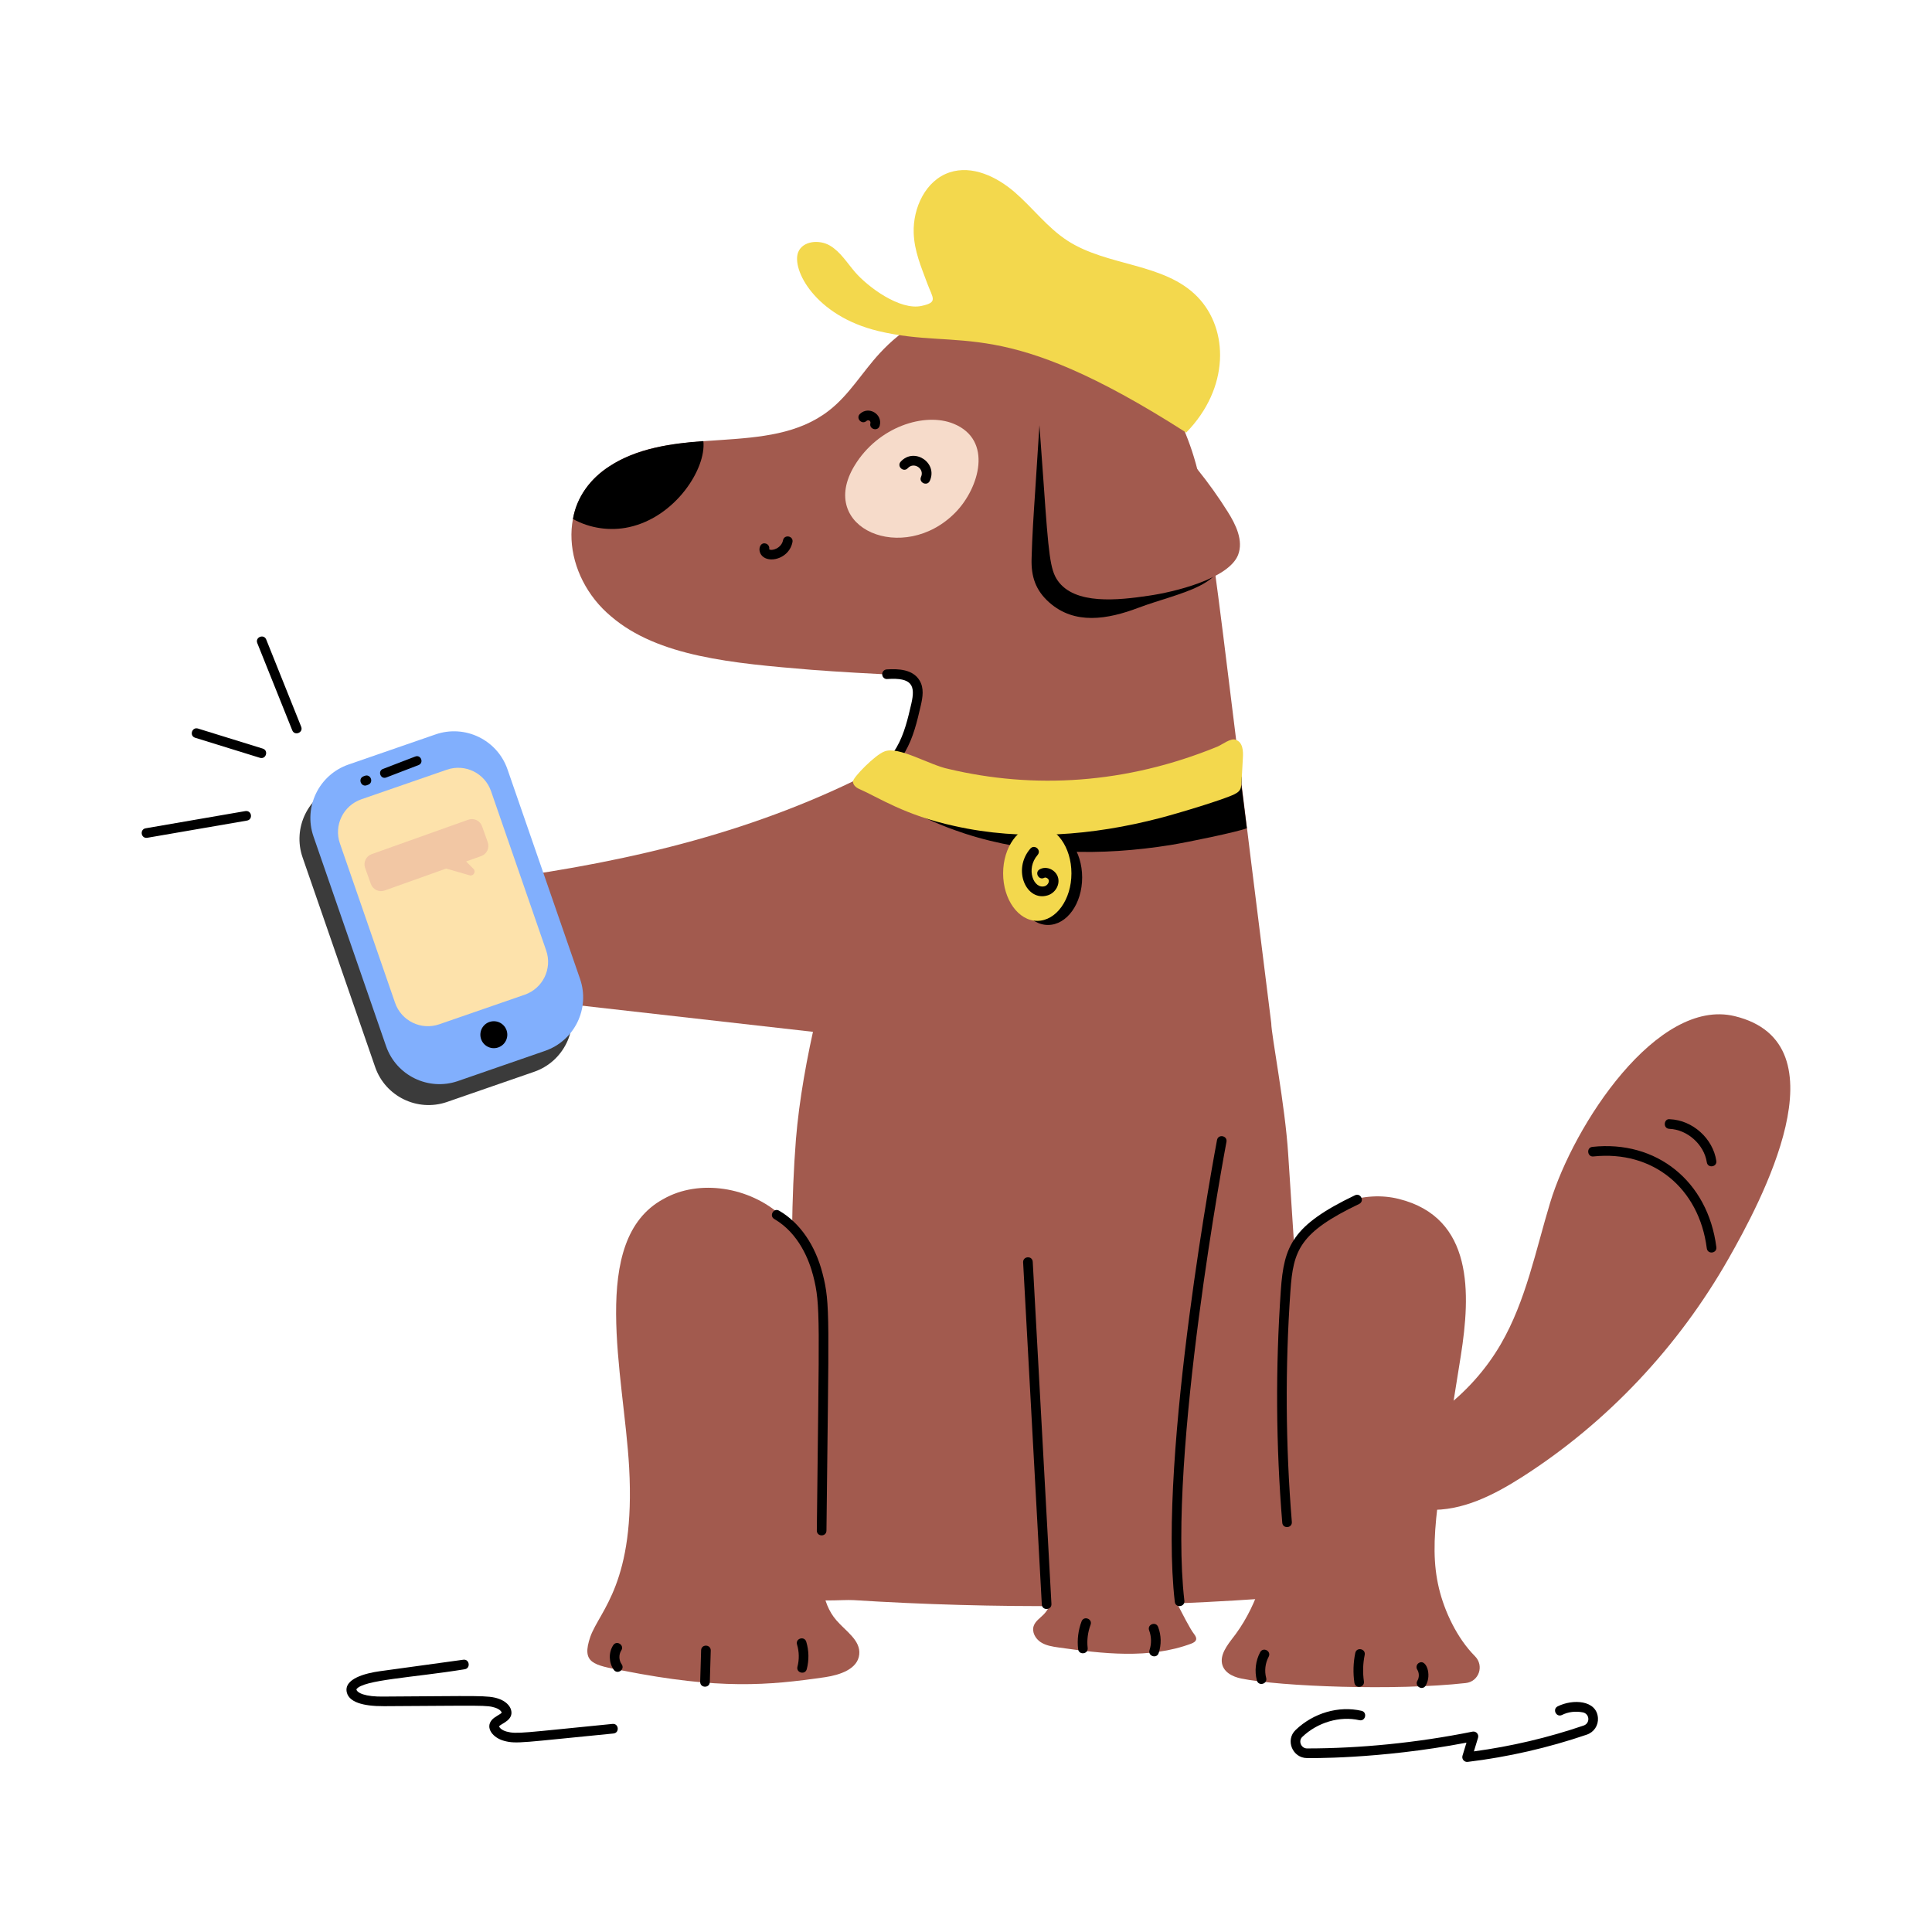 <?xml version="1.0" ?><svg xmlns="http://www.w3.org/2000/svg" xmlns:xlink="http://www.w3.org/1999/xlink" version="1.1" id="Layer_1" viewBox="0 0 150 150" style="enable-background:new 0 0 150 150;" xml:space="preserve"><style type="text/css">
	.st0{fill:#F65D11;}
	.st1{fill:#FE7528;}
	.st2{fill:#FFD54F;}
	.st3{fill:#81AFFD;}
	.st4{fill:#FFF7D7;}
	.st5{fill:#502B2F;}
	.st6{fill:#F8A823;}
	.st7{fill:#F3D84D;}
	.st8{fill:#FA4402;}
	.st9{fill:#502C30;}
	.st10{fill:#A25A4E;}
	.st11{fill:#EE2643;}
	.st12{fill:#FDE2AB;}
	.st13{fill:#A15A4D;}
	.st14{fill:#782E27;}
	.st15{fill:#F1C7A3;}
	.st16{fill:#FEC45D;}
	.st17{fill:#EB8F1A;}
	.st18{fill:#FFD550;}
	.st19{fill:#F67D01;}
	.st20{fill:#F3A22C;}
	.st21{fill:#3B3B3B;}
	.st22{fill:#EFEFEF;}
	.st23{fill:#6D6B6C;}
	.st24{fill:#F3A22D;}
	.st25{fill:#F6DBCA;}
	.st26{fill:#EF8657;}
	.st27{fill:#F2C7A4;}
	.st28{fill:#EF2643;}
	.st29{fill:#6D6C6C;}
	.st30{fill:#F75D10;}
	.st31{fill:#FE7527;}
	.st32{fill:#F5DBC9;}
	.st33{fill:#FB4402;}
	.st34{fill:#CD93D7;}
	.st35{fill:#ED6935;}
	.st36{fill:#F9A824;}
	.st37{fill:#FFE38F;}
	.st38{fill:#6A9DFB;}
	.st39{fill:#FFF2DB;}
	.st40{fill:#FFFFFF;}
	.st41{fill:#525252;}
	.st42{fill:#D57E45;}
	.st43{fill:#762B29;}
	.st44{fill:#17188A;}
	.st45{fill:#FFA600;}
	.st46{fill:#C16A48;}
	.st47{fill:#FFD41D;}
	.st48{fill:#FE5BD1;}
	.st49{fill:#3B48D7;}
	.st50{fill:#FC2B99;}
	.st51{fill:#50262D;}
	.st52{fill:#F0D851;}
	.st53{fill:#A15B4C;}
	.st54{fill:#F4A12B;}
	.st55{fill:#FEE342;}
	.st56{opacity:0.6;}
	.st57{fill:#FFB232;}
</style><g id="_x36_8"><g><path class="st21" d="M41.472,83.213c-0.102,0.035-7.227,2.503-6.787,2.351    c-2.284,0.774-4.771-0.439-5.56-2.724l-5.632-16.27    c-0.792-2.29,0.422-4.792,2.716-5.587c0.126-0.044,7.018-2.428,6.76-2.339    c2.293-0.792,4.795,0.422,5.587,2.716l5.632,16.267    C44.98,79.919,43.762,82.421,41.472,83.213z"/></g><g><path class="st10" d="M134.679,78.893c8.689,2.1,1.995,14.487-0.48,18.836    c-3.876,6.812-9.388,12.703-15.996,16.929c-2.206,1.411-4.677,2.679-7.293,2.559    c-2.616-0.12-5.304-2.111-5.322-4.729c4.542-1.081,8.591-4.092,10.934-8.13    c1.952-3.365,2.705-7.265,3.833-10.988    C122.192,87.31,128.673,77.442,134.679,78.893z"/></g><g><path d="M132.515,96.92c-0.598-4.677-4.182-7.619-8.797-7.134    c-0.476,0.065-0.583-0.69-0.079-0.744c4.959-0.532,8.961,2.65,9.618,7.783    C133.32,97.316,132.578,97.411,132.515,96.92z"/></g><g><path d="M132.516,90.238c-0.21-1.378-1.513-2.542-2.906-2.595    c-0.524-0.02-0.433-0.813,0.028-0.747c1.763,0.067,3.351,1.485,3.616,3.229    C133.33,90.613,132.591,90.727,132.516,90.238z"/></g><g><path class="st10" d="M71.343,57.916l-4.624,22.602    c-0.264-0.03,3.172,0.359-27.878-3.156c-0.706-0.143-0.96-1.181-1.368-2.042    c-1.748-3.595-2.11-7.593-1.887-8.41c0.331-0.386,0.772-0.519,1.236-0.42    c0.298,0.166,0.563,0.408,0.839,0.607c1.532,1.021,3.049,0.895,4.966,0.585    C52.868,66.017,62.437,63.225,71.343,57.916z"/></g><g><path class="st10" d="M89.739,121.457c0.606,0.772,2.353,4.622,2.959,5.394    c0.282,0.36,0.241,0.593-0.224,0.766c-3.249,1.206-6.849,0.779-10.28,0.293    c-0.485-0.069-0.988-0.145-1.397-0.414c-0.41-0.269-0.698-0.789-0.542-1.254    c0.131-0.389,0.515-0.622,0.797-0.919c0.569-0.598,0.729-1.463,0.865-2.277"/></g><g><path class="st10" d="M101.77,122.136c0.03,1.457-0.393,1.726-1.501,1.821    c-11.719,0.914-23.196,0.957-34.003,0.276c-0.916-0.055-3.123,0.21-3.874-0.265    c-1.302-0.817-0.53-4.878-0.541-6.423c-0.04-9.54-0.778-19.93-0.055-29.092    c1.001-12.172,7.482-28.411,9.414-34.113c0.32-0.938-0.364-1.898-1.346-1.931    c-2.307-0.11-4.602-0.232-6.887-0.408c-6.089-0.504-11.893-1.012-15.539-4.15    c-3.701-3.084-4.429-8.911-0.122-11.643c5.089-3.35,12.348-0.664,17.051-4.337    c1.567-1.214,2.583-2.98,3.918-4.426c7.284-7.946,19.788-3.212,23.574,5.761    c2.077,4.919,2.017,7.918,6.842,46.242c0,0.872,1.077,6.379,1.313,10.153    C100.712,100.482,101.501,111.123,101.77,122.136z"/></g><g><path class="st10" d="M66.712,128.446c-0.116,1.145-1.503,1.596-2.636,1.768    c-4.453,0.649-8.221,0.968-15.684-0.503c-2.339-0.444-3.269-0.57-2.557-2.639    c0.743-2.059,3.506-4.193,3.012-13.128c-0.395-7.18-3.191-17.677,2.655-20.85    c2.785-1.589,6.713-0.93,9.15,1.285c3.52,3.227,3.363,7.004,3.297,11.653    c-0.071,4.838-0.152,9.685-0.223,14.533c-0.023,1.835,0.01,3.856,1.21,5.234    C65.658,126.641,66.827,127.352,66.712,128.446z"/></g><g><path class="st10" d="M99.137,110.771c0.901-4.88-1.177-10.938,2.1-15.145    c1.686-2.165,4.693-3.205,7.356-2.544c5.847,1.449,5.574,7.402,4.829,12.147    c-1.682,10.714-2.575,14.408-1.705,18.071c0.428,1.803,1.406,3.887,2.8,5.289    c0.727,0.731,0.314,1.966-0.71,2.081c-5.479,0.615-14.412,0.269-17.431-0.348    c-0.686-0.14-1.455-0.512-1.518-1.304c-0.063-0.786,0.664-1.576,1.09-2.16    c1.746-2.397,2.561-5.371,2.799-8.327    C98.986,115.574,98.598,113.687,99.137,110.771z"/></g><g><path d="M48.845,40.926c-1.466,0.326-3.058,0.094-4.36-0.631    c0.275-1.707,1.371-3.153,2.827-4.09c2.098-1.38,4.802-1.784,7.297-1.959    C54.843,36.388,52.441,40.139,48.845,40.926z"/></g><g><path d="M80.886,124.57l-1.451-26.56c-0.026-0.488,0.718-0.545,0.747-0.041    l1.451,26.56C81.66,125.026,80.913,125.066,80.886,124.57z"/></g><g><path d="M91.211,124.367c-1.328-11.484,3.231-35.61,3.277-35.853    c0.093-0.49,0.827-0.343,0.734,0.14c-0.046,0.241-4.583,24.256-3.268,35.627    C92.011,124.769,91.269,124.866,91.211,124.367z"/></g><g><path d="M63.418,118.829c0.173-16.402,0.313-17.477-0.283-19.783    c-0.299-1.161-1.09-3.277-3.017-4.401c-0.426-0.248-0.052-0.896,0.377-0.646    c1.602,0.934,2.796,2.66,3.364,4.859c0.625,2.419,0.482,3.367,0.307,19.978    C64.161,119.334,63.414,119.326,63.418,118.829z"/></g><g><path d="M99.554,118.222c-0.492-5.984-0.529-12.054-0.111-18.041    c0.24-3.445,0.888-5.048,5.755-7.38c0.448-0.212,0.769,0.46,0.323,0.675    c-4.631,2.217-5.112,3.594-5.333,6.757c-0.416,5.949-0.379,11.981,0.11,17.927    C100.34,118.653,99.595,118.717,99.554,118.222z"/></g><g><path d="M89.25,128.107c0.162-0.487,0.151-1.042-0.031-1.523    c-0.175-0.463,0.525-0.728,0.699-0.265c0.246,0.648,0.26,1.367,0.042,2.023    C89.804,128.814,89.094,128.576,89.25,128.107z"/></g><g><path d="M83.704,128.031c-0.082-0.722,0.01-1.464,0.268-2.145    c0.175-0.463,0.874-0.197,0.699,0.265c-0.215,0.57-0.293,1.19-0.224,1.795    C84.503,128.44,83.759,128.52,83.704,128.031z"/></g><g><path d="M97.581,130.464c-0.191-0.726-0.097-1.522,0.257-2.185    c0.234-0.437,0.892-0.083,0.659,0.352c-0.265,0.498-0.336,1.096-0.192,1.642    C98.43,130.751,97.707,130.943,97.581,130.464z"/></g><g><path d="M105.154,130.647c-0.11-0.771-0.087-1.547,0.068-2.308    c0.1-0.488,0.831-0.333,0.732,0.15c-0.138,0.676-0.158,1.366-0.06,2.052    C105.964,131.029,105.224,131.138,105.154,130.647z"/></g><g><path d="M110.049,130.486c0.15-0.255,0.145-0.607-0.013-0.856    c-0.111-0.175-0.058-0.406,0.116-0.516c0.562-0.359,1.04,0.904,0.54,1.751    C110.442,131.292,109.797,130.912,110.049,130.486z"/></g><g><path d="M47.655,129.643c-0.396-0.552-0.415-1.336-0.047-1.907    c0.268-0.415,0.896-0.01,0.628,0.405c-0.203,0.314-0.191,0.762,0.026,1.065    C48.553,129.612,47.942,130.042,47.655,129.643z"/></g><g><path d="M54.362,130.57l0.072-2.442c0.015-0.496,0.762-0.472,0.748,0.022    l-0.072,2.441C55.095,131.09,54.348,131.068,54.362,130.57z"/></g><g><path d="M61.915,129.4c0.146-0.557,0.134-1.167-0.033-1.718    c-0.144-0.475,0.572-0.687,0.716-0.217c0.21,0.691,0.223,1.426,0.04,2.125    C62.513,130.068,61.79,129.879,61.915,129.4z"/></g><g><path class="st25" d="M74.194,39.772c1.831-1.882,2.933-5.621-0.166-6.877    c-2.241-0.908-5.844,0.228-7.68,3.253    C63.378,41.041,70.187,43.89,74.194,39.772z"/></g><g><path d="M59.276,43.251c-0.543-0.4-0.31-1.222,0.201-1.042    c0.182,0.063,0.283,0.253,0.241,0.436c0.208,0.159,0.955-0.084,1.075-0.698    c0.096-0.479,0.829-0.344,0.734,0.144C61.292,43.29,59.905,43.712,59.276,43.251    z"/></g><g><path d="M71.51,37.022c0.288-0.635-0.559-1.189-1.025-0.677    c-0.333,0.366-0.886-0.138-0.553-0.503c1.044-1.142,2.899,0.082,2.259,1.49    C71.988,37.78,71.305,37.473,71.51,37.022z"/></g><g><path d="M67.579,32.854c0.019-0.069-0.02-0.165-0.082-0.201    c-0.06-0.035-0.164-0.025-0.215,0.024c-0.362,0.34-0.872-0.204-0.514-0.543    c0.675-0.639,1.775,0.018,1.533,0.915    C68.172,33.528,67.45,33.331,67.579,32.854z"/></g><g><path d="M39.155,135.164c-0.895-0.234-1.511-1.027-0.952-1.648    c0.2-0.223,0.64-0.416,0.743-0.534c0.016-0.067-0.123-0.265-0.462-0.382    c-0.675-0.233-0.97-0.171-8.652-0.133c-1.729,0.011-2.718-0.345-2.901-1.051    c-0.28-1.076,1.456-1.512,2.559-1.664l6.478-0.891    c0.484-0.073,0.597,0.673,0.102,0.741c-3.975,0.647-7.904,0.814-8.399,1.556    c0.034,0.265,0.661,0.597,2.156,0.562c7.338-0.037,8.057-0.118,8.901,0.174    c0.49,0.169,0.855,0.501,0.953,0.867c0.209,0.782-0.728,1.039-0.922,1.256    c-0.019,0.094,0.191,0.322,0.585,0.425c0.778,0.203,1.179,0.097,8.21-0.598    c0.494-0.051,0.565,0.696,0.074,0.744    C40.554,135.278,40.114,135.414,39.155,135.164z"/></g><g><path d="M113.548,136.312l0.309-1.014c-6.846,1.316-12.479,1.198-12.379,1.198    c-1.119,0-1.711-1.392-0.887-2.18c1.382-1.326,3.343-1.895,5.113-1.49    c0.486,0.111,0.311,0.842-0.167,0.729c-1.507-0.344-3.246,0.166-4.429,1.3    c-0.329,0.316-0.087,0.893,0.37,0.893c4.064,0,8.517-0.43,12.845-1.304    c0.281-0.056,0.513,0.207,0.432,0.476l-0.322,1.057    c2.893-0.389,5.758-1.063,8.524-2.008c0.521-0.178,0.467-0.92-0.074-1.022    c-0.565-0.109-1.134-0.036-1.607,0.201c-0.442,0.221-0.777-0.447-0.334-0.669    c1.172-0.584,3.023-0.493,3.122,0.899c0.041,0.586-0.306,1.108-0.865,1.299    c-2.997,1.023-6.108,1.735-9.246,2.115    C113.686,136.826,113.47,136.572,113.548,136.312z"/></g><g><path d="M80.369,38.172c-0.117,1.735-0.233,3.469-0.277,5.202    c-0.041,1.395,0.31,2.464,1.383,3.41c1.962,1.731,4.488,1.321,6.927,0.398    c3.063-1.16,7.554-1.782,6.164-4.819c-0.224-0.49-2.522-4.241-2.918-4.846    c-2.013-3.071-4.555-5.87-7.543-8.241c-0.432-0.337-1.138-1.118-1.686-1    c-0.549,0.12-1.039,0.831-1.249,1.35    C80.789,30.564,80.848,30.945,80.369,38.172z"/></g><g><path class="st10" d="M81.033,37.609c0.379,5.447,0.503,6.617,1.074,7.451    c1.323,1.927,4.735,1.538,7.045,1.196c1.991-0.282,6.222-1.306,6.97-3.165    c0.434-1.114-0.165-2.349-0.805-3.364c-2.83-4.501-6.787-8.477-11.792-11.439    c-0.473-0.276-1.279-0.953-1.806-0.762c-0.528,0.194-0.916,0.964-1.054,1.507    C80.415,30.014,80.525,30.384,81.033,37.609z"/></g><g><path d="M67.026,59.996c0.988-0.149,1.955-0.888,2.588-1.978    c0.596-1.028,0.874-2.229,1.143-3.391c0.325-1.405,0.061-2.038-1.867-1.908    c-0.202,0.027-0.384-0.143-0.397-0.349c-0.013-0.206,0.143-0.384,0.349-0.397    c0.908-0.056,2.018-0.013,2.544,0.844c0.374,0.606,0.254,1.31,0.099,1.979    c-0.281,1.216-0.572,2.472-1.224,3.597c-0.756,1.304-1.894,2.157-3.123,2.342    C66.65,60.81,66.535,60.07,67.026,59.996z"/></g><g><path class="st3" d="M42.319,81.589c-0.102,0.035-7.227,2.503-6.787,2.351    c-2.284,0.774-4.771-0.439-5.56-2.724l-5.632-16.27    c-0.792-2.29,0.422-4.792,2.716-5.587c0.126-0.044,7.018-2.428,6.76-2.339    c2.293-0.792,4.795,0.422,5.587,2.716l5.632,16.267    C45.827,78.295,44.609,80.796,42.319,81.589z"/></g><g><path class="st12" d="M40.74,77.229l-6.639,2.297c-1.407,0.486-2.942-0.26-3.428-1.667    l-4.283-12.375c-0.486-1.407,0.261-2.942,1.667-3.428l6.639-2.297    c1.407-0.486,2.942,0.261,3.428,1.667l4.283,12.375    C42.892,75.207,42.146,76.743,40.74,77.229z"/></g><g><path class="st27" d="M37.359,66.467l-1.171,0.417l0.569,0.569    c0.221,0.222,0.003,0.593-0.298,0.506l-1.818-0.524l-4.777,1.703    c-0.437,0.156-0.917-0.072-1.072-0.509l-0.443-1.242    c-0.156-0.437,0.072-0.917,0.509-1.072l7.497-2.672    c0.437-0.156,0.917,0.072,1.072,0.509l0.443,1.242    C38.023,65.831,37.796,66.311,37.359,66.467z"/></g><g><g><path d="M28.222,60.273l0.097-0.037c0.458-0.175,0.722,0.516,0.265,0.691     l-0.097,0.037C28.03,61.139,27.765,60.448,28.222,60.273z"/></g></g><g><g><path d="M29.735,59.699l2.506-0.963c0.44-0.168,0.694,0.495,0.255,0.664     l-2.506,0.963C29.551,60.531,29.296,59.868,29.735,59.699z"/></g></g><g><circle cx="38.341" cy="80.334" r="1.046"/></g><g><path d="M22.69,56.701l-2.714-6.77c-0.184-0.46,0.51-0.737,0.694-0.278    l2.714,6.77C23.569,56.882,22.873,57.158,22.69,56.701z"/></g><g><path d="M20.18,58.836l-5.028-1.557c-0.474-0.148-0.249-0.86,0.221-0.715    l5.028,1.557C20.872,58.268,20.654,58.982,20.18,58.836z"/></g><g><path d="M11.309,64.308l7.742-1.336c0.503-0.07,0.603,0.655,0.128,0.737    l-7.742,1.336C10.936,65.123,10.832,64.39,11.309,64.308z"/></g><g><path class="st7" d="M70.939,18.087c-0.066-1.955,0.933-4.09,2.79-4.704    c1.757-0.581,3.672,0.341,5.069,1.554s2.528,2.742,4.081,3.749    c3.107,2.016,7.521,1.704,10.097,4.365c2.447,2.528,2.484,7.095-0.88,10.534    c-14.445-9.251-17.34-6.305-23.912-7.885c-4.924-1.184-6.737-4.797-6.214-6.116    c0.351-0.886,1.638-1.002,2.459-0.52c0.821,0.483,1.333,1.34,1.956,2.061    c1,1.157,3.472,2.991,5.157,2.628c1.311-0.282,0.882-0.586,0.448-1.758    C71.511,20.7,70.986,19.496,70.939,18.087z"/></g><g><path d="M96.804,64.306c-0.773,0.295-4.468,1.061-5.927,1.302    c-5.359,0.856-10.826,0.78-15.947-0.883c-3.921-1.293-4.98-2.353-7.085-3.543    c-0.243-0.143-0.486-0.397-0.42-0.673c0.033-0.155,0.155-0.276,0.265-0.375    c0.486-0.441,12.173,1.512,14.734,1.755c2.571,0.254,5.165,0.21,7.725-0.121    c3.922-0.512,6.169-1.476,6.269-1.501c-0.016,0.176-0.012,0.418-0.044,0.64    C96.517,62.033,96.66,63.169,96.804,64.306z"/></g><g><ellipse cx="81.366" cy="68.126" rx="2.652" ry="3.688"/></g><g><ellipse class="st7" cx="80.534" cy="67.807" rx="2.652" ry="3.688"/></g><g><path class="st7" d="M96.495,58.876c-0.022,0.463-0.055,0.927-0.077,1.391    c-0.072,0.796,0.056,1.09-0.585,1.402c-0.85,0.417-4.333,1.468-5.772,1.843    c-5.221,1.361-10.696,1.802-15.958,0.618c-3.854-0.83-5.944-2.245-7.383-2.87    c-0.265-0.11-0.53-0.342-0.486-0.618c0.02-0.297,1.693-2.023,2.428-2.296    c1.084-0.455,3.509,1.062,4.988,1.357c6.584,1.566,13.757,1.186,20.892-1.744    c0.353-0.154,1.004-0.662,1.38-0.53c0.011,0,0.011,0,0.022,0.011    C96.494,57.625,96.537,58.296,96.495,58.876z"/></g><g><path d="M79.994,65.889c0.322-0.374,0.89,0.114,0.566,0.489    c-0.949,1.096-0.298,2.685,0.558,2.424c0.195-0.061,0.346-0.283,0.31-0.457    c-0.029-0.139-0.232-0.255-0.344-0.197c-0.433,0.237-0.792-0.421-0.356-0.657    c0.562-0.305,1.303,0.083,1.433,0.702c0.115,0.554-0.253,1.147-0.82,1.323    C79.695,70.029,78.57,67.535,79.994,65.889z"/></g></g></svg>